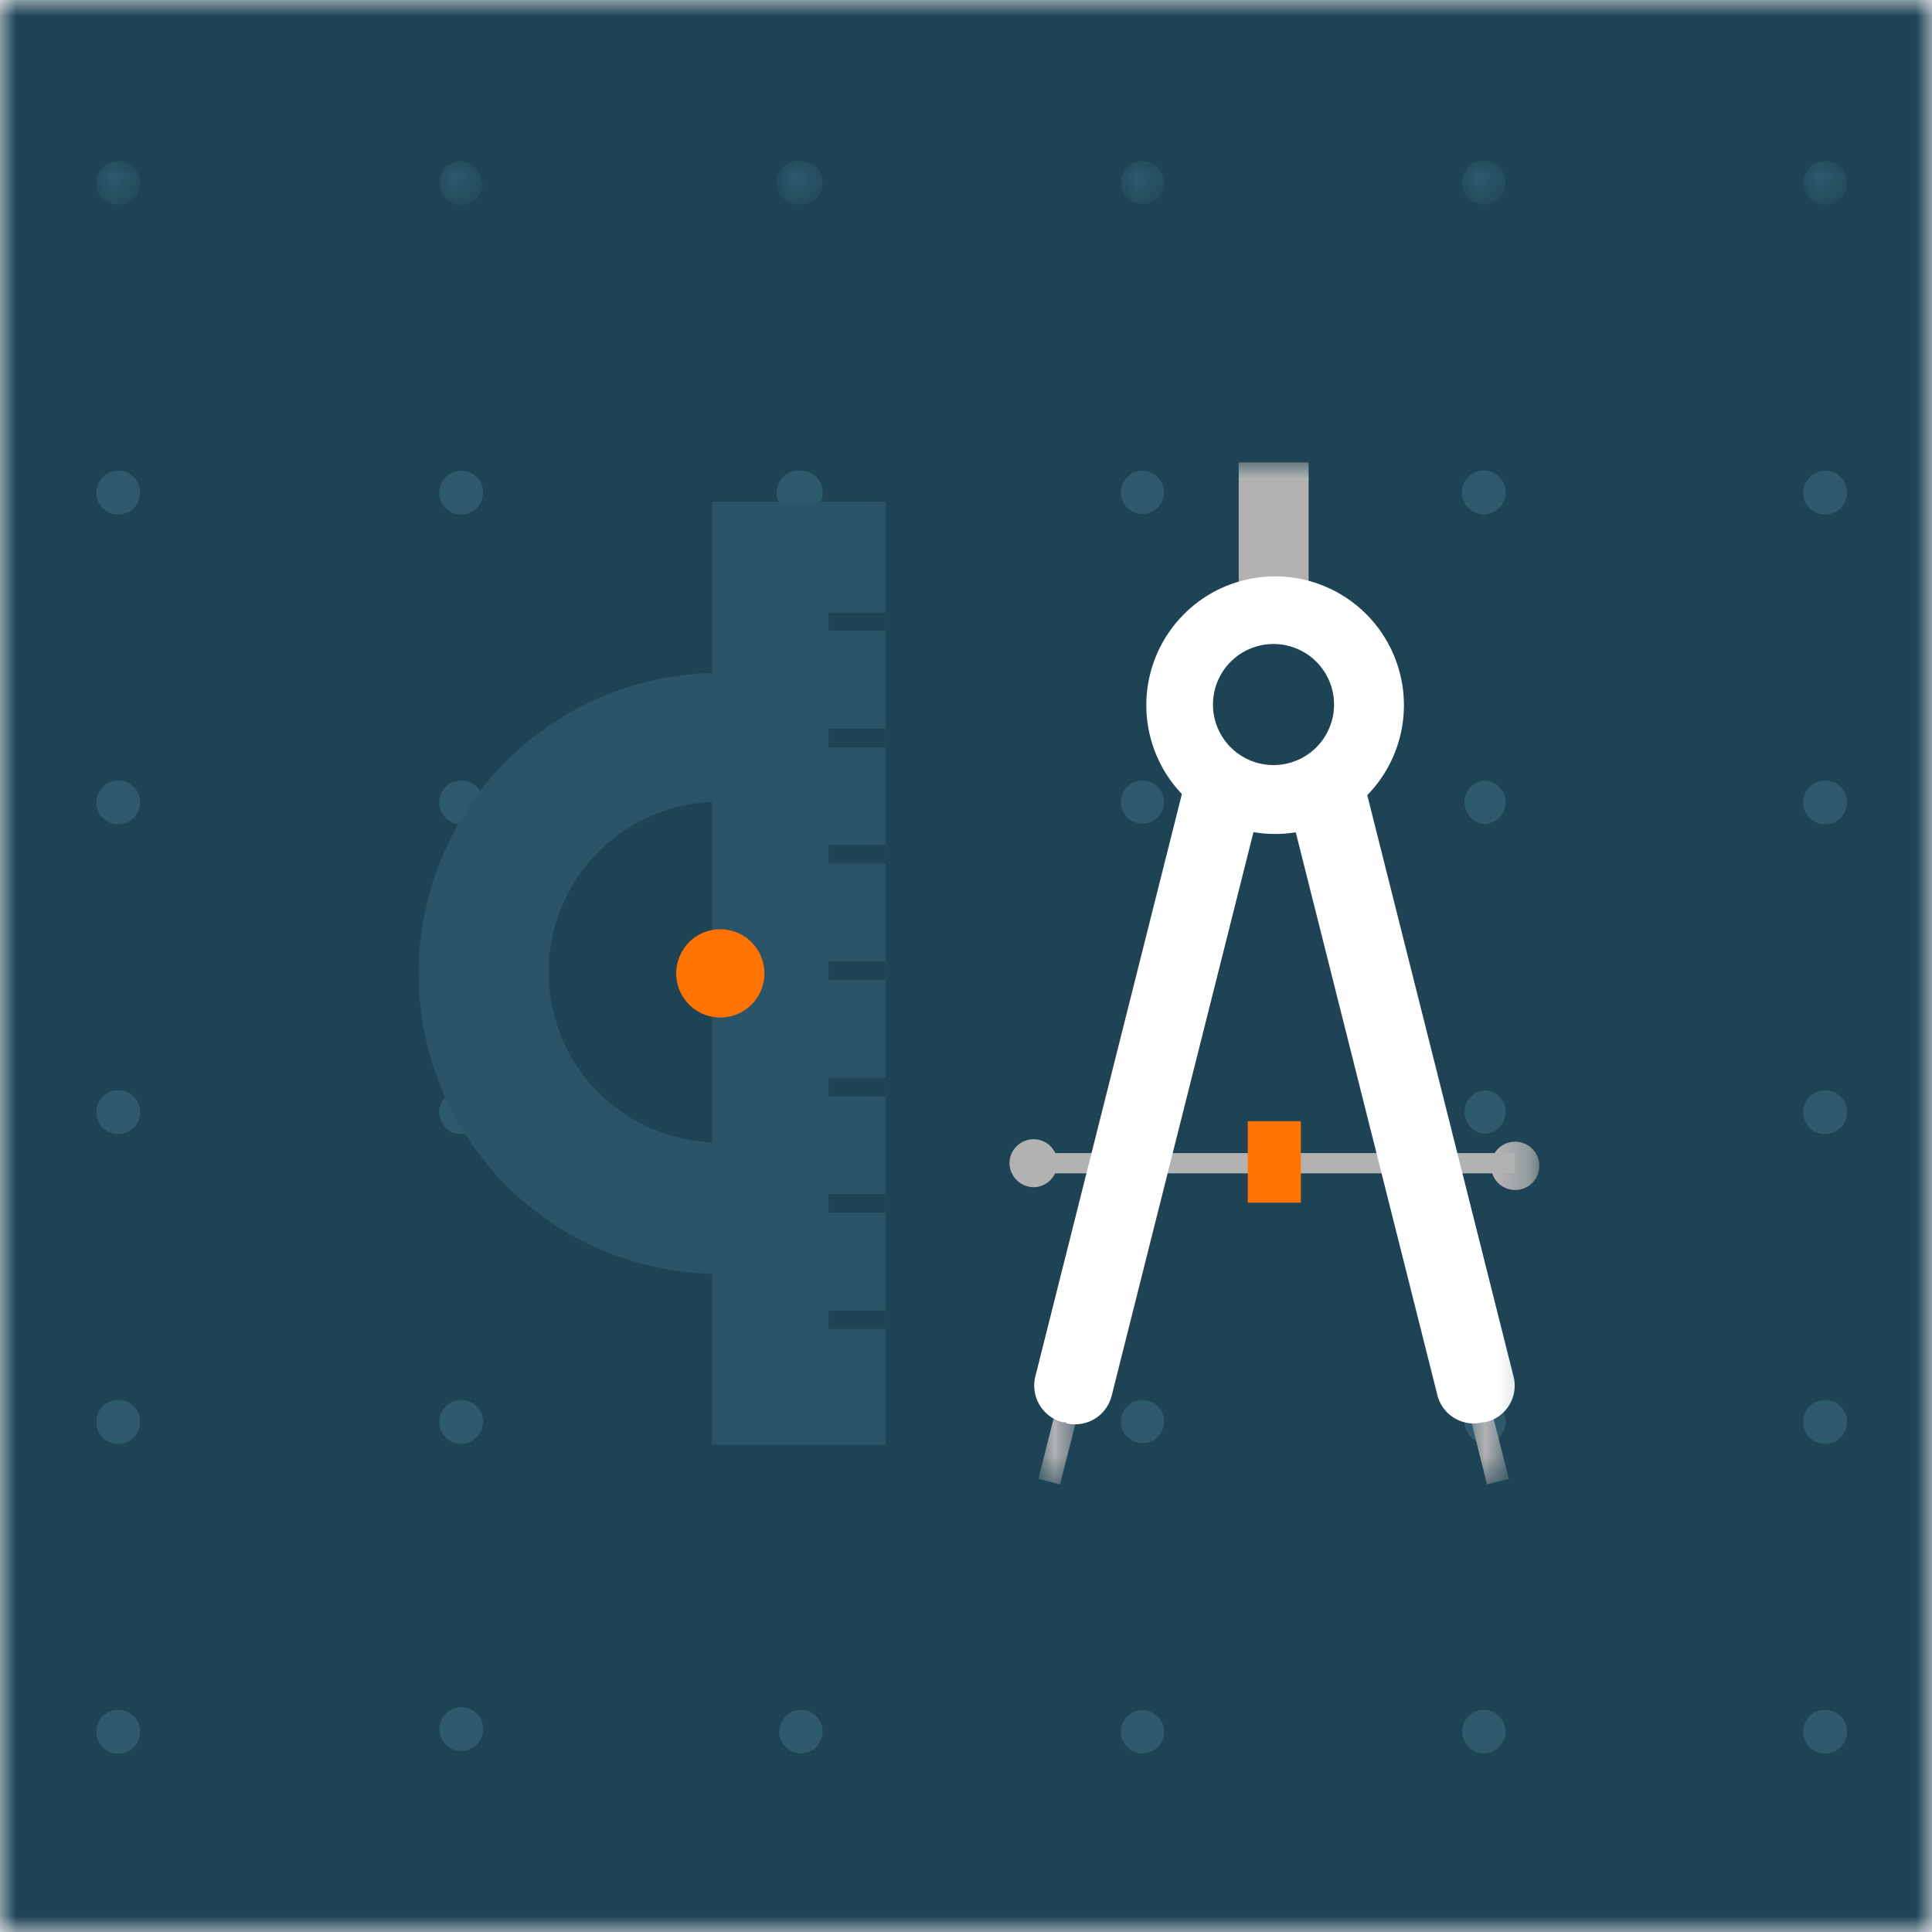 <svg xmlns="http://www.w3.org/2000/svg" xmlns:xlink="http://www.w3.org/1999/xlink" width="60" height="60" viewBox="0 0 60 60"><defs><style>.a,.b{fill:#fff;}.b,.h,.n,.o,.p,.r{fill-rule:evenodd;}.c{fill:#f9f9f9;}.d{mask:url(#a);}.e,.o{fill:#1d4354;}.f{mask:url(#b);}.g{mask:url(#c);}.h{fill:#2f5a6e;}.i{mask:url(#d);}.j{mask:url(#e);}.k{mask:url(#f);}.l{mask:url(#g);}.m{mask:url(#h);}.n{fill:#2b5468;}.p{fill:rgb(255, 115, 0);}.q{mask:url(#i);}.r{fill:#b2b2b2;}.s{mask:url(#j);}.t{mask:url(#k);}</style><mask id="a" x="0" y="0" width="262" height="128" maskUnits="userSpaceOnUse"><rect class="a" width="60" height="60"/></mask><mask id="b" x="0" y="0" width="262" height="128" maskUnits="userSpaceOnUse"><rect class="a" width="262" height="128"/></mask><mask id="c" x="3" y="5" width="1.35" height="1.35" maskUnits="userSpaceOnUse"><polygon class="b" points="3 5 4.35 5 4.35 6.35 3 6.35 3 5"/></mask><mask id="d" x="13.6" y="5" width="1.35" height="1.35" maskUnits="userSpaceOnUse"><polygon class="b" points="13.6 5 14.95 5 14.95 6.35 13.6 6.35 13.6 5"/></mask><mask id="e" x="24.2" y="5" width="1.35" height="1.35" maskUnits="userSpaceOnUse"><polygon class="b" points="24.2 5 25.55 5 25.55 6.35 24.2 6.35 24.2 5"/></mask><mask id="f" x="34.81" y="5" width="1.35" height="1.35" maskUnits="userSpaceOnUse"><polygon class="b" points="34.81 5 36.15 5 36.15 6.35 34.81 6.35 34.81 5"/></mask><mask id="g" x="45.41" y="5" width="1.35" height="1.35" maskUnits="userSpaceOnUse"><polygon class="b" points="45.41 5 46.76 5 46.76 6.35 45.41 6.35 45.41 5"/></mask><mask id="h" x="56.01" y="5" width="1.35" height="1.35" maskUnits="userSpaceOnUse"><polygon class="b" points="56.01 5 57.36 5 57.36 6.35 56.01 6.35 56.01 5"/></mask><mask id="i" x="32.25" y="43.69" width="1.24" height="2.41" maskUnits="userSpaceOnUse"><polygon class="b" points="32.25 43.69 33.49 43.69 33.49 46.1 32.25 46.1 32.25 43.69"/></mask><mask id="j" x="45.62" y="43.69" width="1.24" height="2.41" maskUnits="userSpaceOnUse"><polygon class="b" points="45.62 43.69 46.86 43.69 46.86 46.1 45.62 46.1 45.62 43.69"/></mask><mask id="k" x="13" y="14.36" width="34.8" height="31.74" maskUnits="userSpaceOnUse"><polygon class="b" points="13 46.1 47.8 46.1 47.8 14.36 13 14.36 13 46.1"/></mask></defs><title>illo-xs-sm-engineering</title><rect class="c" width="60" height="60"/><g class="d"><rect class="e" width="262" height="128"/><g class="f"><g class="g"><path class="h" d="M4.35,5.67A.68.68,0,1,1,3.67,5a.67.67,0,0,1,.68.67"/></g><g class="i"><path class="h" d="M15,5.67A.68.68,0,1,1,14.28,5a.67.67,0,0,1,.67.67"/></g><g class="j"><path class="h" d="M25.55,5.67a.67.67,0,0,1-.67.68.68.68,0,1,1,0-1.35.67.67,0,0,1,.67.67"/></g><g class="k"><path class="h" d="M36.15,5.67A.67.67,0,1,1,35.48,5a.67.67,0,0,1,.67.67"/></g><g class="l"><path class="h" d="M46.76,5.67a.68.68,0,0,1-.68.68.68.68,0,1,1,.68-.68"/></g><g class="m"><path class="h" d="M57.36,5.67A.68.68,0,1,1,56.68,5a.67.67,0,0,1,.68.67"/></g><path class="h" d="M4.35,15.29a.68.68,0,1,1-.68-.67.67.67,0,0,1,.68.67"/><path class="h" d="M15,15.29a.68.68,0,1,1-.67-.67.67.67,0,0,1,.67.67"/><path class="h" d="M25.55,15.29a.67.67,0,0,1-.67.68.68.68,0,1,1,0-1.35.67.67,0,0,1,.67.67"/><path class="h" d="M36.15,15.29a.67.67,0,1,1-.67-.67.67.67,0,0,1,.67.67"/><path class="h" d="M46.76,15.29a.68.68,0,0,1-.68.68.68.68,0,1,1,.68-.68"/><path class="h" d="M57.36,15.29a.68.68,0,1,1-.68-.67.67.67,0,0,1,.68.67"/><path class="h" d="M4.35,24.92a.68.68,0,1,1-.68-.68.67.67,0,0,1,.68.68"/><path class="h" d="M15,24.92a.68.68,0,1,1-.67-.68.67.67,0,0,1,.67.68"/><path class="h" d="M25.55,24.92a.67.67,0,0,1-.67.67.68.68,0,1,1,.67-.67"/><path class="h" d="M36.15,24.92a.67.67,0,1,1-.67-.68.67.67,0,0,1,.67.68"/><path class="h" d="M46.76,24.92a.68.68,0,0,1-.68.67.68.68,0,0,1,0-1.35.68.68,0,0,1,.68.68"/><path class="h" d="M57.36,24.92a.68.68,0,1,1-.68-.68.67.67,0,0,1,.68.68"/><path class="h" d="M4.35,34.54a.68.68,0,1,1-.68-.68.67.67,0,0,1,.68.68"/><path class="h" d="M15,34.54a.68.68,0,1,1-.67-.68.67.67,0,0,1,.67.68"/><path class="h" d="M25.55,34.54a.67.67,0,0,1-.67.67.68.68,0,1,1,.67-.67"/><path class="h" d="M36.15,34.54a.67.67,0,1,1-.67-.68.67.67,0,0,1,.67.68"/><path class="h" d="M46.76,34.54a.68.68,0,0,1-.68.67.68.68,0,0,1,0-1.35.68.68,0,0,1,.68.68"/><path class="h" d="M57.36,34.54a.68.68,0,1,1-.68-.68.67.67,0,0,1,.68.68"/><path class="h" d="M4.35,44.16a.68.68,0,1,1-.68-.68.67.67,0,0,1,.68.68"/><path class="h" d="M15,44.16a.68.68,0,1,1-.67-.68.67.67,0,0,1,.67.68"/><path class="h" d="M25.55,44.16a.67.67,0,0,1-.67.67.68.68,0,1,1,.67-.67"/><path class="h" d="M36.15,44.16a.67.67,0,1,1-.67-.68.67.67,0,0,1,.67.68"/><path class="h" d="M46.76,44.16a.68.68,0,0,1-.68.67.68.68,0,0,1,0-1.35.68.68,0,0,1,.68.68"/><path class="h" d="M57.36,44.16a.68.68,0,1,1-.68-.68.67.67,0,0,1,.68.68"/><path class="h" d="M4.35,53.78a.68.68,0,1,1-.68-.68.68.68,0,0,1,.68.68"/><path class="h" d="M15,53.78a.68.68,0,0,1-1.35,0,.68.68,0,1,1,1.35,0"/><path class="h" d="M25.55,53.78a.67.67,0,0,1-.67.67.68.68,0,0,1-.68-.67.69.69,0,0,1,.68-.68.68.68,0,0,1,.67.68"/><path class="h" d="M36.15,53.78a.67.67,0,1,1-1.34,0,.67.67,0,1,1,1.34,0"/><path class="h" d="M46.76,53.78a.68.68,0,0,1-.68.67.67.67,0,0,1-.67-.67.68.68,0,0,1,.67-.68.69.69,0,0,1,.68.68"/><path class="h" d="M57.36,53.78a.68.68,0,1,1-.68-.68.68.68,0,0,1,.68.68"/></g></g><polygon class="n" points="22.11 44.87 27.51 44.87 27.51 15.58 22.11 15.58 22.11 44.87"/><polygon class="o" points="25.73 23.21 27.51 23.21 27.51 22.63 25.73 22.63 25.73 23.21"/><polygon class="o" points="25.73 19.59 27.51 19.59 27.51 19.02 25.73 19.02 25.73 19.59"/><polygon class="o" points="25.73 26.82 27.51 26.82 27.51 26.24 25.73 26.24 25.73 26.82"/><polygon class="o" points="25.73 30.43 27.51 30.43 27.51 29.86 25.73 29.86 25.73 30.43"/><polygon class="o" points="25.73 34.05 27.51 34.05 27.51 33.47 25.73 33.47 25.73 34.05"/><polygon class="o" points="25.73 37.66 27.51 37.66 27.51 37.08 25.73 37.08 25.73 37.66"/><polygon class="o" points="25.73 41.27 27.51 41.27 27.51 40.7 25.73 40.7 25.73 41.27"/><path class="n" d="M22.33,39.56a9.33,9.33,0,0,1,0-18.66v4a5.29,5.29,0,1,0,0,10.58Z"/><path class="p" d="M22.33,28.86A1.37,1.37,0,1,1,21,30.23a1.37,1.37,0,0,1,1.37-1.37"/><g class="q"><polygon class="r" points="32.92 46.1 32.25 45.93 32.81 43.69 33.49 43.86 32.92 46.1"/></g><g class="s"><polygon class="r" points="46.18 46.1 46.86 45.93 46.29 43.69 45.62 43.86 46.18 46.1"/></g><g class="t"><polygon class="r" points="32.1 36.44 47.05 36.44 47.05 35.81 32.1 35.81 32.1 36.44"/></g><g class="t"><path class="b" d="M33.11,44.17l-.11,0a1.18,1.18,0,0,1-.85-1.41l4.63-18.4,2.37.6-4.63,18.4a1.17,1.17,0,0,1-1.41.84"/></g><g class="t"><path class="b" d="M46,44.17l.11,0A1.16,1.16,0,0,0,47,42.73l-4.63-18.4-2.36.6,4.63,18.4a1.16,1.16,0,0,0,1.41.84"/></g><g class="t"><polygon class="p" points="38.75 37.35 40.4 37.35 40.4 34.82 38.75 34.82 38.75 37.35"/></g><g class="t"><path class="r" d="M47.8,36.12a.75.75,0,1,1-1.49,0,.75.75,0,0,1,1.49,0"/></g><g class="t"><path class="r" d="M32.84,36.12a.75.75,0,0,1-.74.75.76.76,0,0,1-.75-.75.75.75,0,0,1,.75-.74.74.74,0,0,1,.74.74"/></g><g class="t"><polygon class="r" points="38.47 20.71 40.64 20.71 40.64 14.36 38.47 14.36 38.47 20.71"/></g><g class="t"><path class="b" d="M43.6,21.9a4,4,0,1,1-4.05-4,4,4,0,0,1,4.05,4"/></g><g class="t"><path class="o" d="M41.43,21.9A1.88,1.88,0,1,1,39.55,20a1.88,1.88,0,0,1,1.88,1.87"/></g></svg>